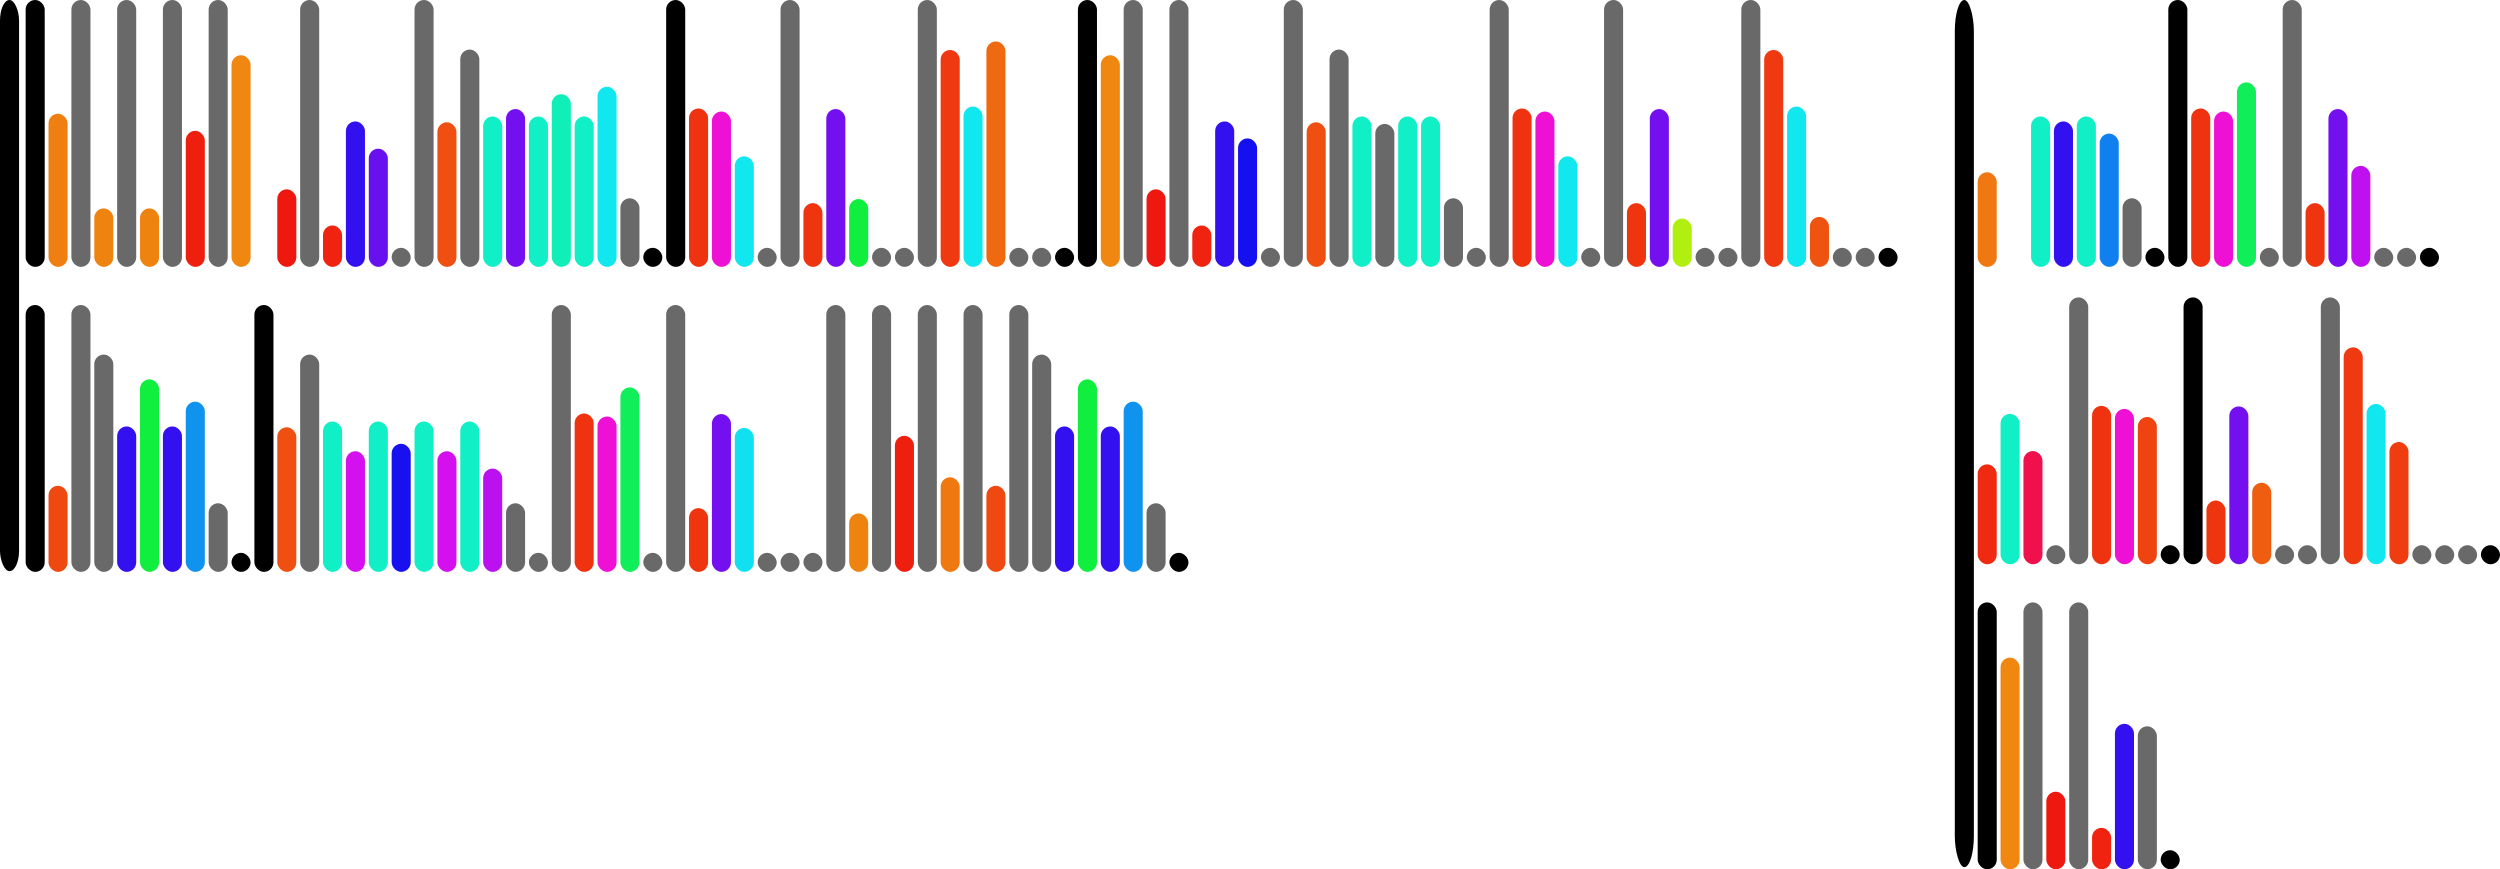 <?xml version="1.0" encoding="UTF-8" standalone="no"?>
<svg
   xmlns:dc="http://purl.org/dc/elements/1.1/"
   xmlns:cc="http://creativecommons.org/ns#"
   xmlns:rdf="http://www.w3.org/1999/02/22-rdf-syntax-ns#"
   xmlns:svg="http://www.w3.org/2000/svg"
   xmlns="http://www.w3.org/2000/svg"
   id="svg2"
   height="228"
   width="655.726"
   version="1.1">
  <defs
     id="defs394" />
  <rect
     id="rect4"
     style="fill:#ffffff"
     height="70"
     width="0"
     y="0"
     x="6.726" />
  <rect
     id="rect6"
     style="fill:#000000"
     height="70"
     width="5"
     ry="2.5"
     rx="2.5"
     y="0"
     x="6.726" />
  <rect
     id="rect8"
     style="fill:#ef7f10"
     height="40.166"
     width="5"
     ry="2.5"
     rx="2.5"
     y="29.834"
     x="12.726" />
  <rect
     id="rect10"
     style="fill:#696969"
     height="70"
     width="5"
     ry="2.5"
     rx="2.5"
     y="0"
     x="18.726" />
  <rect
     id="rect12"
     style="fill:#ef8310"
     height="15.339"
     width="5"
     ry="2.5"
     rx="2.5"
     y="54.661"
     x="24.726" />
  <rect
     id="rect14"
     style="fill:#696969"
     height="70"
     width="5"
     ry="2.5"
     rx="2.5"
     y="0"
     x="30.726" />
  <rect
     id="rect16"
     style="fill:#ef8310"
     height="15.339"
     width="5"
     ry="2.5"
     rx="2.5"
     y="54.661"
     x="36.726" />
  <rect
     id="rect18"
     style="fill:#696969"
     height="70"
     width="5"
     ry="2.5"
     rx="2.5"
     y="0"
     x="42.726" />
  <rect
     id="rect20"
     style="fill:#ef1f10"
     height="35.689"
     width="5"
     ry="2.5"
     rx="2.5"
     y="34.311"
     x="48.726" />
  <rect
     id="rect22"
     style="fill:#696969"
     height="70"
     width="5"
     ry="2.5"
     rx="2.5"
     y="0"
     x="54.726" />
  <rect
     id="rect24"
     style="fill:#ef8710"
     height="55.511"
     width="5"
     ry="2.5"
     rx="2.5"
     y="14.489"
     x="60.726" />
  <rect
     id="rect26"
     style="fill:#000000"
     height="149.812"
     width="5"
     ry="5.35"
     rx="2.5"
     y="0"
     x="0" />
  <rect
     id="rect28"
     style="fill:#ef1810"
     height="20.344"
     width="5"
     ry="2.5"
     rx="2.5"
     y="49.656"
     x="72.726" />
  <rect
     id="rect30"
     style="fill:#696969"
     height="70"
     width="5"
     ry="2.5"
     rx="2.5"
     y="0"
     x="78.726" />
  <rect
     id="rect32"
     style="fill:#ef2310"
     height="10.861"
     width="5"
     ry="2.5"
     rx="2.5"
     y="59.139"
     x="84.726" />
  <rect
     id="rect34"
     style="fill:#3210ef"
     height="38.15"
     width="5"
     ry="2.5"
     rx="2.5"
     y="31.85"
     x="90.726" />
  <rect
     id="rect36"
     style="fill:#6910ef"
     height="31"
     width="5"
     ry="2.5"
     rx="2.5"
     y="39"
     x="96.726" />
  <rect
     id="rect38"
     style="fill:#696969"
     height="5"
     width="5"
     ry="2.5"
     rx="2.5"
     y="65"
     x="102.726" />
  <rect
     id="rect40"
     style="fill:#696969"
     height="70"
     width="5"
     ry="2.5"
     rx="2.5"
     y="0"
     x="108.726" />
  <rect
     id="rect42"
     style="fill:#ef4f10"
     height="37.928"
     width="5"
     ry="2.5"
     rx="2.5"
     y="32.072"
     x="114.726" />
  <rect
     id="rect44"
     style="fill:#696969"
     height="57"
     width="5"
     ry="2.5"
     rx="2.5"
     y="13"
     x="120.726" />
  <rect
     id="rect46"
     style="fill:#10efc6"
     height="39.45"
     width="5"
     ry="2.5"
     rx="2.5"
     y="30.55"
     x="126.726" />
  <rect
     id="rect48"
     style="fill:#7410ef"
     height="41.4"
     width="5"
     ry="2.5"
     rx="2.5"
     y="28.6"
     x="132.726" />
  <rect
     id="rect50"
     style="fill:#10efc6"
     height="39.45"
     width="5"
     ry="2.5"
     rx="2.5"
     y="30.55"
     x="138.726" />
  <rect
     id="rect52"
     style="fill:#10efb7"
     height="45.3"
     width="5"
     ry="2.5"
     rx="2.5"
     y="24.7"
     x="144.726" />
  <rect
     id="rect54"
     style="fill:#10efc6"
     height="39.45"
     width="5"
     ry="2.5"
     rx="2.5"
     y="30.55"
     x="150.726" />
  <rect
     id="rect56"
     style="fill:#10e7ef"
     height="47.25"
     width="5"
     ry="2.5"
     rx="2.5"
     y="22.75"
     x="156.726" />
  <rect
     id="rect58"
     style="fill:#696969"
     height="18"
     width="5"
     ry="2.5"
     rx="2.5"
     y="52"
     x="162.726" />
  <rect
     id="rect60"
     style="fill:#000000"
     height="5"
     width="5"
     ry="2.5"
     rx="2.5"
     y="65"
     x="168.726" />
  <rect
     id="rect62"
     style="fill:#000000"
     height="70"
     width="5"
     ry="2.5"
     rx="2.5"
     y="0"
     x="174.726" />
  <rect
     id="rect64"
     style="fill:#ef3210"
     height="41.55"
     width="5"
     ry="2.5"
     rx="2.5"
     y="28.45"
     x="180.726" />
  <rect
     id="rect66"
     style="fill:#ef10d5"
     height="40.75"
     width="5"
     ry="2.5"
     rx="2.5"
     y="29.25"
     x="186.726" />
  <rect
     id="rect68"
     style="fill:#10e7ef"
     height="29.002"
     width="5"
     ry="2.5"
     rx="2.5"
     y="40.998"
     x="192.726" />
  <rect
     id="rect70"
     style="fill:#696969"
     height="5"
     width="5"
     ry="2.5"
     rx="2.5"
     y="65"
     x="198.726" />
  <rect
     id="rect72"
     style="fill:#696969"
     height="70"
     width="5"
     ry="2.5"
     rx="2.5"
     y="0"
     x="204.726" />
  <rect
     id="rect74"
     style="fill:#ef3510"
     height="16.722"
     width="5"
     ry="2.5"
     rx="2.5"
     y="53.278"
     x="210.726" />
  <rect
     id="rect76"
     style="fill:#7410ef"
     height="41.4"
     width="5"
     ry="2.5"
     rx="2.5"
     y="28.6"
     x="216.726" />
  <rect
     id="rect78"
     style="fill:#10ef3d"
     height="17.795"
     width="5"
     ry="2.5"
     rx="2.5"
     y="52.205"
     x="222.726" />
  <rect
     id="rect80"
     style="fill:#696969"
     height="5"
     width="5"
     ry="2.5"
     rx="2.5"
     y="65"
     x="228.726" />
  <rect
     id="rect82"
     style="fill:#696969"
     height="5"
     width="5"
     ry="2.5"
     rx="2.5"
     y="65"
     x="234.726" />
  <rect
     id="rect84"
     style="fill:#696969"
     height="70"
     width="5"
     ry="2.5"
     rx="2.5"
     y="0"
     x="240.726" />
  <rect
     id="rect86"
     style="fill:#ef3910"
     height="56.894"
     width="5"
     ry="2.5"
     rx="2.5"
     y="13.106"
     x="246.726" />
  <rect
     id="rect88"
     style="fill:#10e7ef"
     height="42.05"
     width="5"
     ry="2.5"
     rx="2.5"
     y="27.95"
     x="252.726" />
  <rect
     id="rect90"
     style="fill:#ef6910"
     height="59.133"
     width="5"
     ry="2.5"
     rx="2.5"
     y="10.867"
     x="258.726" />
  <rect
     id="rect92"
     style="fill:#696969"
     height="5"
     width="5"
     ry="2.5"
     rx="2.5"
     y="65"
     x="264.726" />
  <rect
     id="rect94"
     style="fill:#696969"
     height="5"
     width="5"
     ry="2.5"
     rx="2.5"
     y="65"
     x="270.726" />
  <rect
     id="rect96"
     style="fill:#000000"
     height="5"
     width="5"
     ry="2.5"
     rx="2.5"
     y="65"
     x="276.726" />
  <rect
     id="rect98"
     style="fill:#000000"
     height="70"
     width="5"
     ry="2.5"
     rx="2.5"
     y="0"
     x="282.726" />
  <rect
     id="rect100"
     style="fill:#ef8710"
     height="55.511"
     width="5"
     ry="2.5"
     rx="2.5"
     y="14.489"
     x="288.726" />
  <rect
     id="rect102"
     style="fill:#696969"
     height="70"
     width="5"
     ry="2.5"
     rx="2.5"
     y="0"
     x="294.726" />
  <rect
     id="rect104"
     style="fill:#ef1810"
     height="20.344"
     width="5"
     ry="2.5"
     rx="2.5"
     y="49.656"
     x="300.726" />
  <rect
     id="rect106"
     style="fill:#696969"
     height="70"
     width="5"
     ry="2.5"
     rx="2.5"
     y="0"
     x="306.726" />
  <rect
     id="rect108"
     style="fill:#ef2310"
     height="10.861"
     width="5"
     ry="2.5"
     rx="2.5"
     y="59.139"
     x="312.726" />
  <rect
     id="rect110"
     style="fill:#3210ef"
     height="38.15"
     width="5"
     ry="2.5"
     rx="2.5"
     y="31.85"
     x="318.726" />
  <rect
     id="rect112"
     style="fill:#1410ef"
     height="33.698"
     width="5"
     ry="2.5"
     rx="2.5"
     y="36.302"
     x="324.726" />
  <rect
     id="rect114"
     style="fill:#696969"
     height="5"
     width="5"
     ry="2.5"
     rx="2.5"
     y="65"
     x="330.726" />
  <rect
     id="rect116"
     style="fill:#696969"
     height="70"
     width="5"
     ry="2.5"
     rx="2.5"
     y="0"
     x="336.726" />
  <rect
     id="rect118"
     style="fill:#ef4f10"
     height="37.928"
     width="5"
     ry="2.5"
     rx="2.5"
     y="32.072"
     x="342.726" />
  <rect
     id="rect120"
     style="fill:#696969"
     height="57"
     width="5"
     ry="2.5"
     rx="2.5"
     y="13"
     x="348.726" />
  <rect
     id="rect122"
     style="fill:#10efc6"
     height="39.45"
     width="5"
     ry="2.5"
     rx="2.5"
     y="30.55"
     x="354.726" />
  <rect
     id="rect124"
     style="fill:#696969"
     height="37.5"
     width="5"
     ry="2.5"
     rx="2.5"
     y="32.5"
     x="360.726" />
  <rect
     id="rect126"
     style="fill:#10efc6"
     height="39.45"
     width="5"
     ry="2.5"
     rx="2.5"
     y="30.55"
     x="366.726" />
  <rect
     id="rect128"
     style="fill:#10efc6"
     height="39.45"
     width="5"
     ry="2.5"
     rx="2.5"
     y="30.55"
     x="372.726" />
  <rect
     id="rect130"
     style="fill:#696969"
     height="18"
     width="5"
     ry="2.5"
     rx="2.5"
     y="52"
     x="378.726" />
  <rect
     id="rect132"
     style="fill:#696969"
     height="5"
     width="5"
     ry="2.5"
     rx="2.5"
     y="65"
     x="384.726" />
  <rect
     id="rect134"
     style="fill:#696969"
     height="70"
     width="5"
     ry="2.5"
     rx="2.5"
     y="0"
     x="390.726" />
  <rect
     id="rect136"
     style="fill:#ef3210"
     height="41.55"
     width="5"
     ry="2.5"
     rx="2.5"
     y="28.45"
     x="396.726" />
  <rect
     id="rect138"
     style="fill:#ef10d5"
     height="40.75"
     width="5"
     ry="2.5"
     rx="2.5"
     y="29.25"
     x="402.726" />
  <rect
     id="rect140"
     style="fill:#10e7ef"
     height="29.002"
     width="5"
     ry="2.5"
     rx="2.5"
     y="40.998"
     x="408.726" />
  <rect
     id="rect142"
     style="fill:#696969"
     height="5"
     width="5"
     ry="2.5"
     rx="2.5"
     y="65"
     x="414.726" />
  <rect
     id="rect144"
     style="fill:#696969"
     height="70"
     width="5"
     ry="2.5"
     rx="2.5"
     y="0"
     x="420.726" />
  <rect
     id="rect146"
     style="fill:#ef3510"
     height="16.722"
     width="5"
     ry="2.5"
     rx="2.5"
     y="53.278"
     x="426.726" />
  <rect
     id="rect148"
     style="fill:#7410ef"
     height="41.4"
     width="5"
     ry="2.5"
     rx="2.5"
     y="28.6"
     x="432.726" />
  <rect
     id="rect150"
     style="fill:#b0ef10"
     height="12.677"
     width="5"
     ry="2.5"
     rx="2.5"
     y="57.323"
     x="438.726" />
  <rect
     id="rect152"
     style="fill:#696969"
     height="5"
     width="5"
     ry="2.5"
     rx="2.5"
     y="65"
     x="444.726" />
  <rect
     id="rect154"
     style="fill:#696969"
     height="5"
     width="5"
     ry="2.5"
     rx="2.5"
     y="65"
     x="450.726" />
  <rect
     id="rect156"
     style="fill:#696969"
     height="70"
     width="5"
     ry="2.5"
     rx="2.5"
     y="0"
     x="456.726" />
  <rect
     id="rect158"
     style="fill:#ef3910"
     height="56.894"
     width="5"
     ry="2.5"
     rx="2.5"
     y="13.106"
     x="462.726" />
  <rect
     id="rect160"
     style="fill:#10e7ef"
     height="42.05"
     width="5"
     ry="2.5"
     rx="2.5"
     y="27.95"
     x="468.726" />
  <rect
     id="rect162"
     style="fill:#ef5310"
     height="13.1"
     width="5"
     ry="2.5"
     rx="2.5"
     y="56.9"
     x="474.726" />
  <rect
     id="rect164"
     style="fill:#696969"
     height="5"
     width="5"
     ry="2.5"
     rx="2.5"
     y="65"
     x="480.726" />
  <rect
     id="rect166"
     style="fill:#696969"
     height="5"
     width="5"
     ry="2.5"
     rx="2.5"
     y="65"
     x="486.726" />
  <rect
     id="rect168"
     style="fill:#000000"
     height="5"
     width="5"
     ry="2.5"
     rx="2.5"
     y="65"
     x="492.726" />
  <rect
     id="rect170"
     style="fill:#000000"
     height="227.447"
     width="5"
     ry="8.123"
     rx="2.5"
     y="0"
     x="512.726" />
  <rect
     id="rect172"
     style="fill:#ef7810"
     height="24.822"
     width="5"
     ry="2.5"
     rx="2.5"
     y="45.178"
     x="518.726" />
  <rect
     id="rect174"
     style="fill:#000000"
     height="70"
     width="5"
     ry="2.5"
     rx="2.5"
     y="80"
     x="6.726" />
  <rect
     id="rect176"
     style="fill:#ef4810"
     height="22.583"
     width="5"
     ry="2.5"
     rx="2.5"
     y="127.417"
     x="12.726" />
  <rect
     id="rect178"
     style="fill:#696969"
     height="70"
     width="5"
     ry="2.5"
     rx="2.5"
     y="80"
     x="18.726" />
  <rect
     id="rect180"
     style="fill:#696969"
     height="57"
     width="5"
     ry="2.5"
     rx="2.5"
     y="93"
     x="24.726" />
  <rect
     id="rect182"
     style="fill:#3210ef"
     height="38.15"
     width="5"
     ry="2.5"
     rx="2.5"
     y="111.85"
     x="30.726" />
  <rect
     id="rect184"
     style="fill:#10ef3d"
     height="50.5"
     width="5"
     ry="2.5"
     rx="2.5"
     y="99.5"
     x="36.726" />
  <rect
     id="rect186"
     style="fill:#3210ef"
     height="38.15"
     width="5"
     ry="2.5"
     rx="2.5"
     y="111.85"
     x="42.726" />
  <rect
     id="rect188"
     style="fill:#1092ef"
     height="44.65"
     width="5"
     ry="2.5"
     rx="2.5"
     y="105.35"
     x="48.726" />
  <rect
     id="rect190"
     style="fill:#696969"
     height="18"
     width="5"
     ry="2.5"
     rx="2.5"
     y="132"
     x="54.726" />
  <rect
     id="rect192"
     style="fill:#000000"
     height="5"
     width="5"
     ry="2.5"
     rx="2.5"
     y="145"
     x="60.726" />
  <rect
     id="rect194"
     style="fill:#000000"
     height="70"
     width="5"
     ry="2.5"
     rx="2.5"
     y="80"
     x="66.726" />
  <rect
     id="rect196"
     style="fill:#ef4f10"
     height="37.928"
     width="5"
     ry="2.5"
     rx="2.5"
     y="112.072"
     x="72.726" />
  <rect
     id="rect198"
     style="fill:#696969"
     height="57"
     width="5"
     ry="2.5"
     rx="2.5"
     y="93"
     x="78.726" />
  <rect
     id="rect200"
     style="fill:#10efc6"
     height="39.45"
     width="5"
     ry="2.5"
     rx="2.5"
     y="110.55"
     x="84.726" />
  <rect
     id="rect202"
     style="fill:#d510ef"
     height="31.65"
     width="5"
     ry="2.5"
     rx="2.5"
     y="118.35"
     x="90.726" />
  <rect
     id="rect204"
     style="fill:#10efc6"
     height="39.45"
     width="5"
     ry="2.5"
     rx="2.5"
     y="110.55"
     x="96.726" />
  <rect
     id="rect206"
     style="fill:#1810ef"
     height="33.6"
     width="5"
     ry="2.5"
     rx="2.5"
     y="116.4"
     x="102.726" />
  <rect
     id="rect208"
     style="fill:#10efc6"
     height="39.45"
     width="5"
     ry="2.5"
     rx="2.5"
     y="110.55"
     x="108.726" />
  <rect
     id="rect210"
     style="fill:#d510ef"
     height="31.65"
     width="5"
     ry="2.5"
     rx="2.5"
     y="118.35"
     x="114.726" />
  <rect
     id="rect212"
     style="fill:#10efc6"
     height="39.45"
     width="5"
     ry="2.5"
     rx="2.5"
     y="110.55"
     x="120.726" />
  <rect
     id="rect214"
     style="fill:#bb10ef"
     height="27.1"
     width="5"
     ry="2.5"
     rx="2.5"
     y="122.9"
     x="126.726" />
  <rect
     id="rect216"
     style="fill:#696969"
     height="18"
     width="5"
     ry="2.5"
     rx="2.5"
     y="132"
     x="132.726" />
  <rect
     id="rect218"
     style="fill:#696969"
     height="5"
     width="5"
     ry="2.5"
     rx="2.5"
     y="145"
     x="138.726" />
  <rect
     id="rect220"
     style="fill:#696969"
     height="70"
     width="5"
     ry="2.5"
     rx="2.5"
     y="80"
     x="144.726" />
  <rect
     id="rect222"
     style="fill:#ef3210"
     height="41.55"
     width="5"
     ry="2.5"
     rx="2.5"
     y="108.45"
     x="150.726" />
  <rect
     id="rect224"
     style="fill:#ef10d5"
     height="40.75"
     width="5"
     ry="2.5"
     rx="2.5"
     y="109.25"
     x="156.726" />
  <rect
     id="rect226"
     style="fill:#10ef5a"
     height="48.39"
     width="5"
     ry="2.5"
     rx="2.5"
     y="101.61"
     x="162.726" />
  <rect
     id="rect228"
     style="fill:#696969"
     height="5"
     width="5"
     ry="2.5"
     rx="2.5"
     y="145"
     x="168.726" />
  <rect
     id="rect230"
     style="fill:#696969"
     height="70"
     width="5"
     ry="2.5"
     rx="2.5"
     y="80"
     x="174.726" />
  <rect
     id="rect232"
     style="fill:#ef3510"
     height="16.722"
     width="5"
     ry="2.5"
     rx="2.5"
     y="133.278"
     x="180.726" />
  <rect
     id="rect234"
     style="fill:#7410ef"
     height="41.4"
     width="5"
     ry="2.5"
     rx="2.5"
     y="108.6"
     x="186.726" />
  <rect
     id="rect236"
     style="fill:#10e0ef"
     height="37.756"
     width="5"
     ry="2.5"
     rx="2.5"
     y="112.244"
     x="192.726" />
  <rect
     id="rect238"
     style="fill:#696969"
     height="5"
     width="5"
     ry="2.5"
     rx="2.5"
     y="145"
     x="198.726" />
  <rect
     id="rect240"
     style="fill:#696969"
     height="5"
     width="5"
     ry="2.5"
     rx="2.5"
     y="145"
     x="204.726" />
  <rect
     id="rect242"
     style="fill:#696969"
     height="5"
     width="5"
     ry="2.5"
     rx="2.5"
     y="145"
     x="210.726" />
  <rect
     id="rect244"
     style="fill:#696969"
     height="70"
     width="5"
     ry="2.5"
     rx="2.5"
     y="80"
     x="216.726" />
  <rect
     id="rect246"
     style="fill:#ef8310"
     height="15.339"
     width="5"
     ry="2.5"
     rx="2.5"
     y="134.661"
     x="222.726" />
  <rect
     id="rect248"
     style="fill:#696969"
     height="70"
     width="5"
     ry="2.5"
     rx="2.5"
     y="80"
     x="228.726" />
  <rect
     id="rect250"
     style="fill:#ef1f10"
     height="35.689"
     width="5"
     ry="2.5"
     rx="2.5"
     y="114.311"
     x="234.726" />
  <rect
     id="rect252"
     style="fill:#696969"
     height="70"
     width="5"
     ry="2.5"
     rx="2.5"
     y="80"
     x="240.726" />
  <rect
     id="rect254"
     style="fill:#ef7810"
     height="24.822"
     width="5"
     ry="2.5"
     rx="2.5"
     y="125.178"
     x="246.726" />
  <rect
     id="rect256"
     style="fill:#696969"
     height="70"
     width="5"
     ry="2.5"
     rx="2.5"
     y="80"
     x="252.726" />
  <rect
     id="rect258"
     style="fill:#ef4810"
     height="22.583"
     width="5"
     ry="2.5"
     rx="2.5"
     y="127.417"
     x="258.726" />
  <rect
     id="rect260"
     style="fill:#696969"
     height="70"
     width="5"
     ry="2.5"
     rx="2.5"
     y="80"
     x="264.726" />
  <rect
     id="rect262"
     style="fill:#696969"
     height="57"
     width="5"
     ry="2.5"
     rx="2.5"
     y="93"
     x="270.726" />
  <rect
     id="rect264"
     style="fill:#3210ef"
     height="38.15"
     width="5"
     ry="2.5"
     rx="2.5"
     y="111.85"
     x="276.726" />
  <rect
     id="rect266"
     style="fill:#10ef3d"
     height="50.5"
     width="5"
     ry="2.5"
     rx="2.5"
     y="99.5"
     x="282.726" />
  <rect
     id="rect268"
     style="fill:#3210ef"
     height="38.15"
     width="5"
     ry="2.5"
     rx="2.5"
     y="111.85"
     x="288.726" />
  <rect
     id="rect270"
     style="fill:#1092ef"
     height="44.65"
     width="5"
     ry="2.5"
     rx="2.5"
     y="105.35"
     x="294.726" />
  <rect
     id="rect272"
     style="fill:#696969"
     height="18"
     width="5"
     ry="2.5"
     rx="2.5"
     y="132"
     x="300.726" />
  <rect
     id="rect274"
     style="fill:#000000"
     height="5"
     width="5"
     ry="2.5"
     rx="2.5"
     y="145"
     x="306.726" />
  <rect
     id="rect290"
     style="fill:#10efc6"
     height="39.45"
     width="5"
     ry="2.5"
     rx="2.5"
     y="30.55"
     x="532.726" />
  <rect
     id="rect292"
     style="fill:#3210ef"
     height="38.15"
     width="5"
     ry="2.5"
     rx="2.5"
     y="31.85"
     x="538.726" />
  <rect
     id="rect294"
     style="fill:#10efc6"
     height="39.45"
     width="5"
     ry="2.5"
     rx="2.5"
     y="30.55"
     x="544.726" />
  <rect
     id="rect296"
     style="fill:#107fef"
     height="34.965"
     width="5"
     ry="2.5"
     rx="2.5"
     y="35.035"
     x="550.726" />
  <rect
     id="rect298"
     style="fill:#696969"
     height="18"
     width="5"
     ry="2.5"
     rx="2.5"
     y="52"
     x="556.726" />
  <rect
     id="rect300"
     style="fill:#000000"
     height="5"
     width="5"
     ry="2.5"
     rx="2.5"
     y="65"
     x="562.726" />
  <rect
     id="rect302"
     style="fill:#000000"
     height="70"
     width="5"
     ry="2.5"
     rx="2.5"
     y="0"
     x="568.726" />
  <rect
     id="rect304"
     style="fill:#ef3210"
     height="41.55"
     width="5"
     ry="2.5"
     rx="2.5"
     y="28.45"
     x="574.726" />
  <rect
     id="rect306"
     style="fill:#ef10d5"
     height="40.75"
     width="5"
     ry="2.5"
     rx="2.5"
     y="29.25"
     x="580.726" />
  <rect
     id="rect308"
     style="fill:#10ef5a"
     height="48.39"
     width="5"
     ry="2.5"
     rx="2.5"
     y="21.61"
     x="586.726" />
  <rect
     id="rect310"
     style="fill:#696969"
     height="5"
     width="5"
     ry="2.5"
     rx="2.5"
     y="65"
     x="592.726" />
  <rect
     id="rect312"
     style="fill:#696969"
     height="70"
     width="5"
     ry="2.5"
     rx="2.5"
     y="0"
     x="598.726" />
  <rect
     id="rect314"
     style="fill:#ef3510"
     height="16.722"
     width="5"
     ry="2.5"
     rx="2.5"
     y="53.278"
     x="604.726" />
  <rect
     id="rect316"
     style="fill:#7410ef"
     height="41.4"
     width="5"
     ry="2.5"
     rx="2.5"
     y="28.6"
     x="610.726" />
  <rect
     id="rect318"
     style="fill:#bf10ef"
     height="26.496"
     width="5"
     ry="2.5"
     rx="2.5"
     y="43.504"
     x="616.726" />
  <rect
     id="rect320"
     style="fill:#696969"
     height="5"
     width="5"
     ry="2.5"
     rx="2.5"
     y="65"
     x="622.726" />
  <rect
     id="rect322"
     style="fill:#696969"
     height="5"
     width="5"
     ry="2.5"
     rx="2.5"
     y="65"
     x="628.726" />
  <rect
     id="rect324"
     style="fill:#000000"
     height="5"
     width="5"
     ry="2.5"
     rx="2.5"
     y="65"
     x="634.726" />
  <rect
     id="rect326"
     style="fill:#000000"
     height="70"
     width="5"
     ry="2.5"
     rx="2.5"
     y="158"
     x="518.726" />
  <rect
     id="rect328"
     style="fill:#ef8710"
     height="55.511"
     width="5"
     ry="2.5"
     rx="2.5"
     y="172.489"
     x="524.726" />
  <rect
     id="rect330"
     style="fill:#696969"
     height="70"
     width="5"
     ry="2.5"
     rx="2.5"
     y="158"
     x="530.726" />
  <rect
     id="rect332"
     style="fill:#ef1810"
     height="20.344"
     width="5"
     ry="2.5"
     rx="2.5"
     y="207.656"
     x="536.726" />
  <rect
     id="rect334"
     style="fill:#696969"
     height="70"
     width="5"
     ry="2.5"
     rx="2.5"
     y="158"
     x="542.726" />
  <rect
     id="rect336"
     style="fill:#ef2310"
     height="10.861"
     width="5"
     ry="2.5"
     rx="2.5"
     y="217.139"
     x="548.726" />
  <rect
     id="rect338"
     style="fill:#3210ef"
     height="38.15"
     width="5"
     ry="2.5"
     rx="2.5"
     y="189.85"
     x="554.726" />
  <rect
     id="rect340"
     style="fill:#696969"
     height="37.5"
     width="5"
     ry="2.5"
     rx="2.5"
     y="190.5"
     x="560.726" />
  <rect
     id="rect342"
     style="fill:#000000"
     height="5"
     width="5"
     ry="2.5"
     rx="2.5"
     y="223"
     x="566.726" />
  <rect
     id="rect346"
     style="fill:#ef2a10"
     height="26.205"
     width="5"
     ry="2.5"
     rx="2.5"
     y="121.795"
     x="518.726" />
  <rect
     id="rect348"
     style="fill:#10efc6"
     height="39.45"
     width="5"
     ry="2.5"
     rx="2.5"
     y="108.55"
     x="524.726" />
  <rect
     id="rect350"
     style="fill:#ef104c"
     height="29.7"
     width="5"
     ry="2.5"
     rx="2.5"
     y="118.3"
     x="530.726" />
  <rect
     id="rect352"
     style="fill:#696969"
     height="5"
     width="5"
     ry="2.5"
     rx="2.5"
     y="143"
     x="536.726" />
  <rect
     id="rect354"
     style="fill:#696969"
     height="70"
     width="5"
     ry="2.5"
     rx="2.5"
     y="78"
     x="542.726" />
  <rect
     id="rect356"
     style="fill:#ef3210"
     height="41.55"
     width="5"
     ry="2.5"
     rx="2.5"
     y="106.45"
     x="548.726" />
  <rect
     id="rect358"
     style="fill:#ef10d5"
     height="40.75"
     width="5"
     ry="2.5"
     rx="2.5"
     y="107.25"
     x="554.726" />
  <rect
     id="rect360"
     style="fill:#ef4410"
     height="38.624"
     width="5"
     ry="2.5"
     rx="2.5"
     y="109.376"
     x="560.726" />
  <rect
     id="rect362"
     style="fill:#000000"
     height="5"
     width="5"
     ry="2.5"
     rx="2.5"
     y="143"
     x="566.726" />
  <rect
     id="rect364"
     style="fill:#000000"
     height="70"
     width="5"
     ry="2.5"
     rx="2.5"
     y="78"
     x="572.726" />
  <rect
     id="rect366"
     style="fill:#ef3510"
     height="16.722"
     width="5"
     ry="2.5"
     rx="2.5"
     y="131.278"
     x="578.726" />
  <rect
     id="rect368"
     style="fill:#7410ef"
     height="41.4"
     width="5"
     ry="2.5"
     rx="2.5"
     y="106.6"
     x="584.726" />
  <rect
     id="rect370"
     style="fill:#ef5e10"
     height="21.378"
     width="5"
     ry="2.5"
     rx="2.5"
     y="126.622"
     x="590.726" />
  <rect
     id="rect372"
     style="fill:#696969"
     height="5"
     width="5"
     ry="2.5"
     rx="2.5"
     y="143"
     x="596.726" />
  <rect
     id="rect374"
     style="fill:#696969"
     height="5"
     width="5"
     ry="2.5"
     rx="2.5"
     y="143"
     x="602.726" />
  <rect
     id="rect376"
     style="fill:#696969"
     height="70"
     width="5"
     ry="2.5"
     rx="2.5"
     y="78"
     x="608.726" />
  <rect
     id="rect378"
     style="fill:#ef3910"
     height="56.894"
     width="5"
     ry="2.5"
     rx="2.5"
     y="91.106"
     x="614.726" />
  <rect
     id="rect380"
     style="fill:#10e7ef"
     height="42.05"
     width="5"
     ry="2.5"
     rx="2.5"
     y="105.95"
     x="620.726" />
  <rect
     id="rect382"
     style="fill:#ef3d10"
     height="32.067"
     width="5"
     ry="2.5"
     rx="2.5"
     y="115.933"
     x="626.726" />
  <rect
     id="rect384"
     style="fill:#696969"
     height="5"
     width="5"
     ry="2.5"
     rx="2.5"
     y="143"
     x="632.726" />
  <rect
     id="rect386"
     style="fill:#696969"
     height="5"
     width="5"
     ry="2.5"
     rx="2.5"
     y="143"
     x="638.726" />
  <rect
     id="rect388"
     style="fill:#696969"
     height="5"
     width="5"
     ry="2.5"
     rx="2.5"
     y="143"
     x="644.726" />
  <rect
     id="rect390"
     style="fill:#000000"
     height="5"
     width="5"
     ry="2.5"
     rx="2.5"
     y="143"
     x="650.726" />
</svg>
